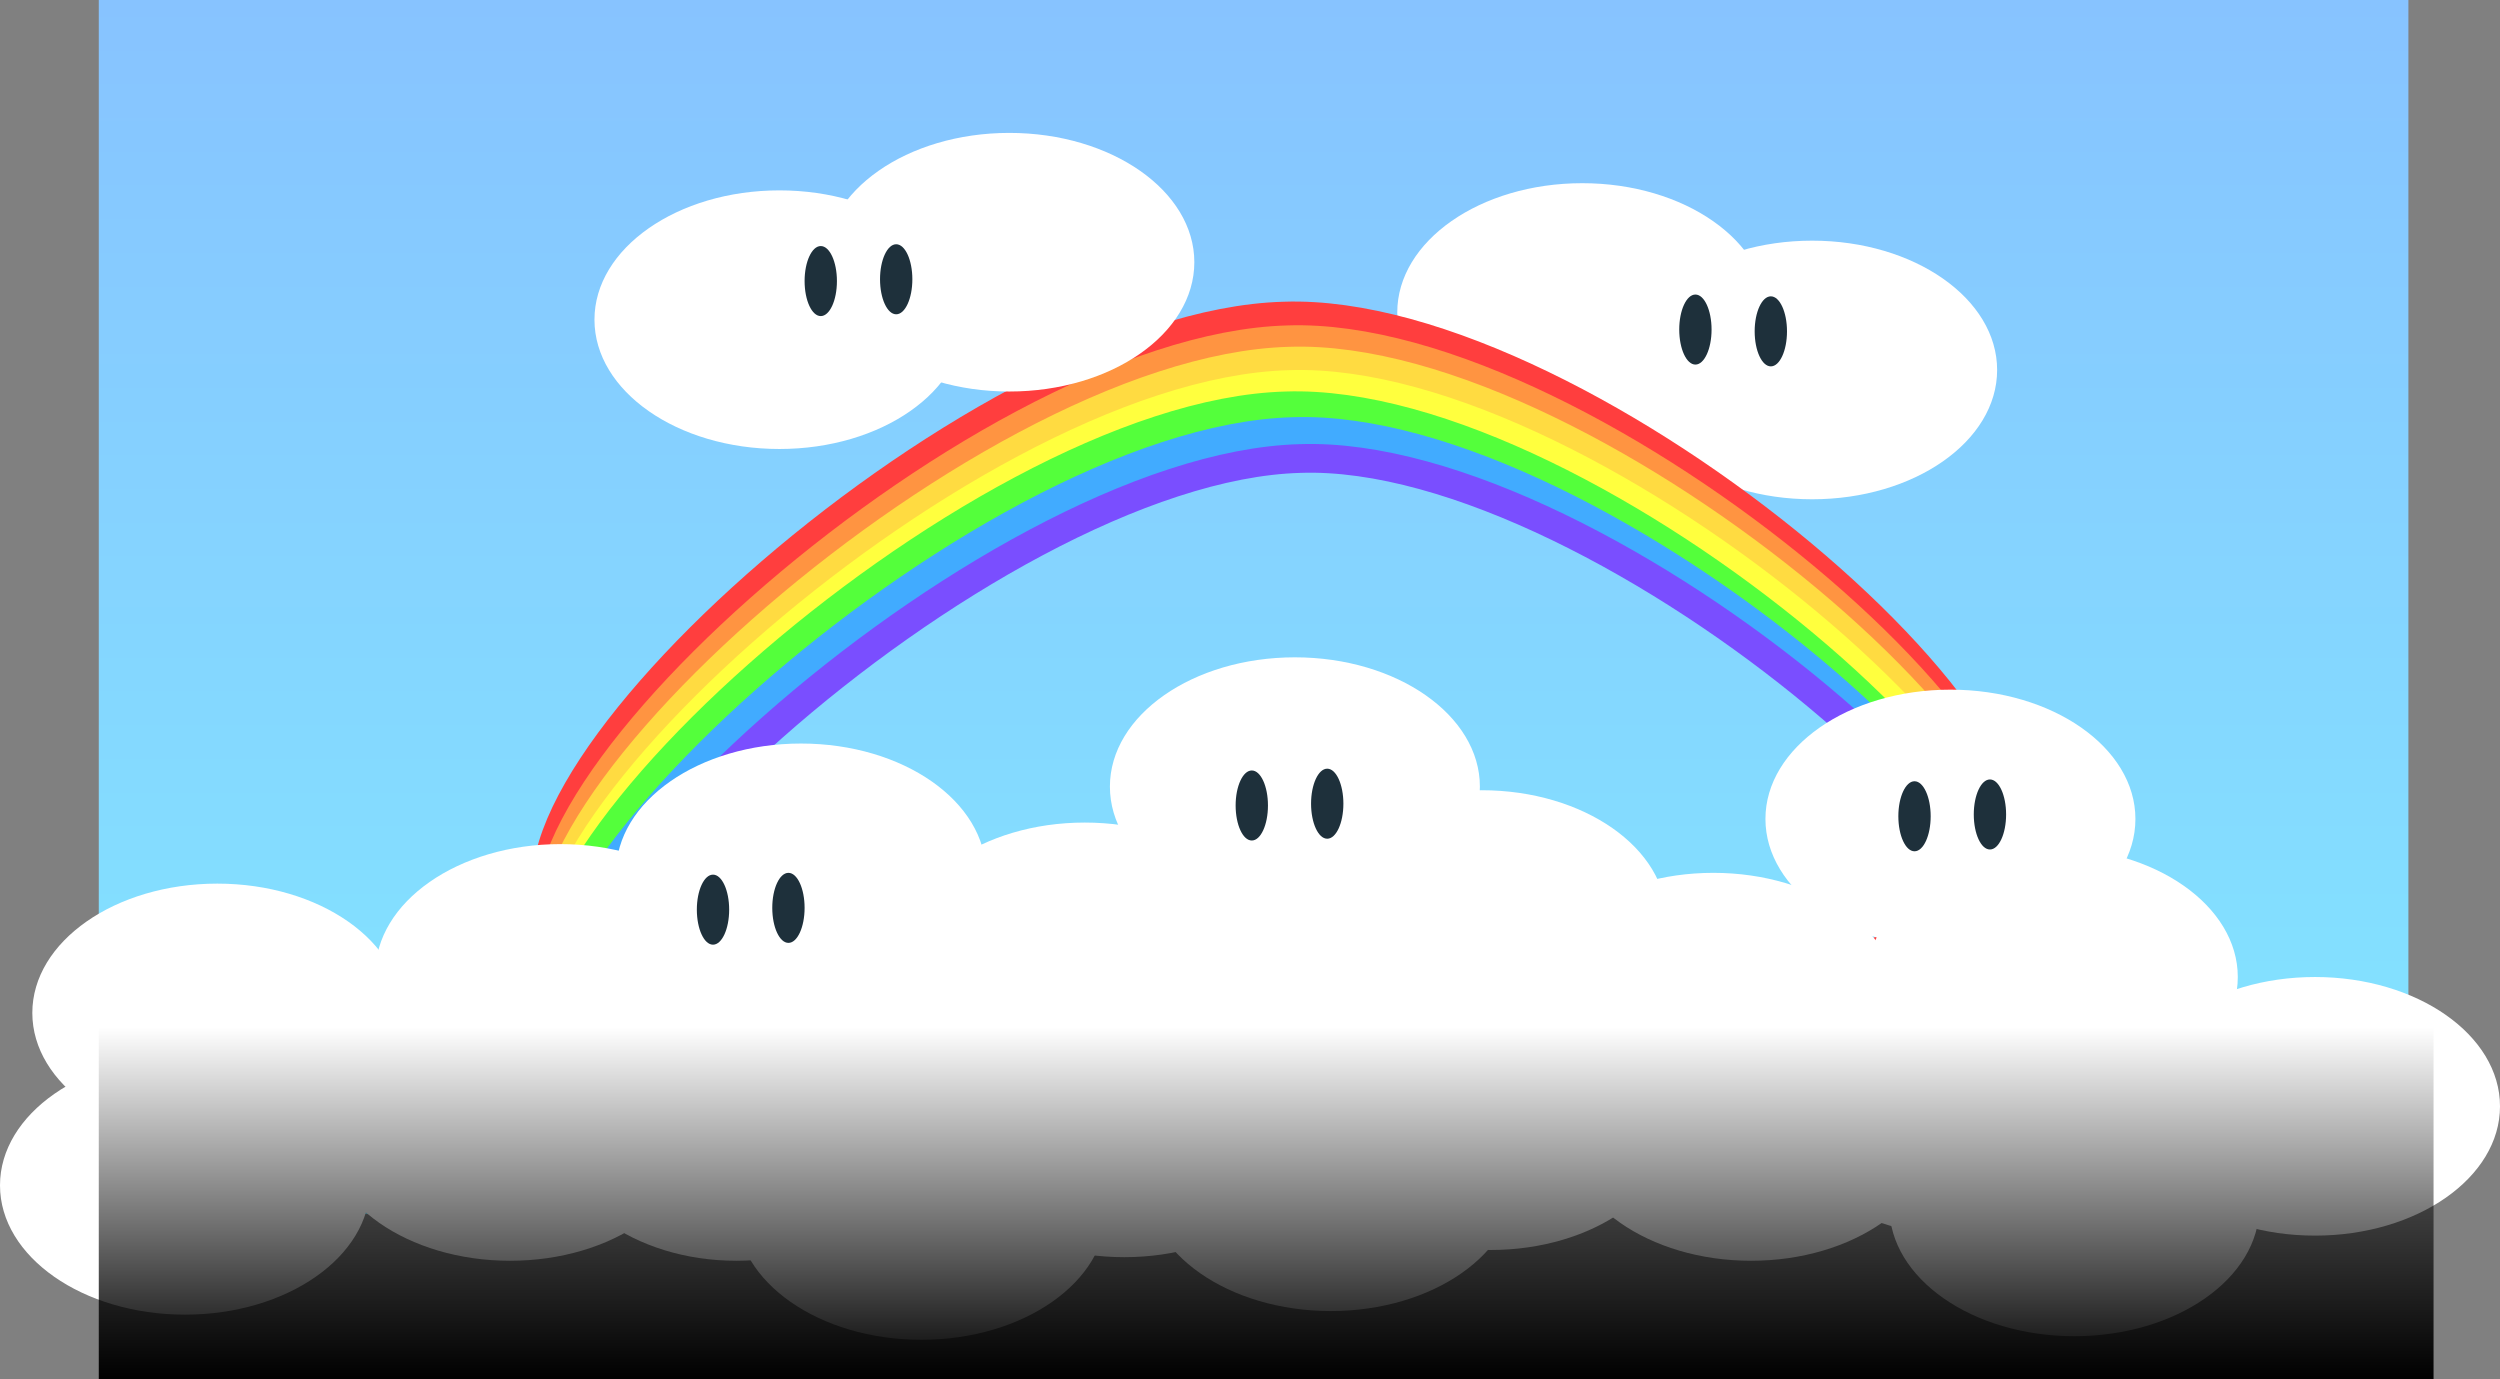 <svg version="1.1" xmlns="http://www.w3.org/2000/svg" xmlns:xlink="http://www.w3.org/1999/xlink" width="696" height="384.004" viewBox="0,0,696,384.004"><rect x="0" y="0" width="696" height="384.004" fill="#808080" stroke="none"/><defs><linearGradient x1="-1.5" y1="-18.002" x2="-1.5" y2="319.998" gradientUnits="userSpaceOnUse" id="color-1"><stop offset="0" stop-color="#87c3ff"/><stop offset="1" stop-color="#82e7ff"/></linearGradient><linearGradient x1="-1.5" y1="268.002" x2="-1.5" y2="366.002" gradientUnits="userSpaceOnUse" id="color-2"><stop offset="0" stop-color="#000000" stop-opacity="0"/><stop offset="1" stop-color="#000000"/></linearGradient></defs><g transform="translate(29,18.002)"><g data-paper-data="{&quot;isPaintingLayer&quot;:true}" fill-rule="nonzero" stroke-linejoin="miter" stroke-miterlimit="10" stroke-dasharray="" stroke-dashoffset="0" style="mix-blend-mode: normal"><path d="M-1.5,-18.002h643v338h-643z" fill="url(#color-1)" stroke="none" stroke-width="1" stroke-linecap="butt"/><path d="M149.406,271.549c9.323,6.517 15.094,15.517 15.094,25.449c0,9.932 -5.771,18.932 -15.094,25.449c-9.323,6.517 -22.198,10.551 -36.406,10.551c-14.208,0 -27.083,-4.034 -36.406,-10.551c-9.323,-6.517 -15.094,-15.517 -15.094,-25.449c0,-9.932 5.771,-18.932 15.094,-25.449c9.323,-6.517 22.198,-10.551 36.406,-10.551c14.208,0 27.083,4.034 36.406,10.551z" fill="#ffffff" stroke="none" stroke-width="1" stroke-linecap="butt"/><g stroke="none" stroke-width="1" stroke-linecap="butt"><path d="M511.906,59.549c9.323,6.517 15.094,15.517 15.094,25.449c0,9.932 -5.771,18.932 -15.094,25.449c-9.323,6.517 -22.198,10.551 -36.406,10.551c-14.208,0 -27.083,-4.034 -36.406,-10.551c-9.323,-6.517 -15.094,-15.517 -15.094,-25.449c0,-9.932 5.771,-18.932 15.094,-25.449c9.323,-6.517 22.198,-10.551 36.406,-10.551c14.208,0 27.083,4.034 36.406,10.551z" fill="#ffffff"/><path d="M447.906,43.549c9.323,6.517 15.094,15.517 15.094,25.449c0,9.932 -5.771,18.932 -15.094,25.449c-9.323,6.517 -22.198,10.551 -36.406,10.551c-14.208,0 -27.083,-4.034 -36.406,-10.551c-9.323,-6.517 -15.094,-15.517 -15.094,-25.449c0,-9.932 5.771,-18.932 15.094,-25.449c9.323,-6.517 22.198,-10.551 36.406,-10.551c14.208,0 27.083,4.034 36.406,10.551z" fill="#ffffff"/><g fill="#1e303b"><path d="M467.181,67.356c0.815,1.765 1.319,4.202 1.319,6.892c0,2.69 -0.504,5.127 -1.319,6.892c-0.814,1.765 -1.939,2.858 -3.181,2.858c-1.242,0 -2.367,-1.093 -3.181,-2.858c-0.815,-1.765 -1.319,-4.202 -1.319,-6.892c0,-2.69 0.504,-5.127 1.319,-6.892c0.814,-1.765 1.939,-2.858 3.181,-2.858c1.242,0 2.367,1.093 3.181,2.858z"/><path d="M446.181,66.856c0.815,1.765 1.319,4.202 1.319,6.892c0,2.69 -0.504,5.127 -1.319,6.892c-0.814,1.765 -1.939,2.858 -3.181,2.858c-1.242,0 -2.367,-1.093 -3.181,-2.858c-0.815,-1.765 -1.319,-4.202 -1.319,-6.892c0,-2.69 0.504,-5.127 1.319,-6.892c0.814,-1.765 1.939,-2.858 3.181,-2.858c1.242,0 2.367,1.093 3.181,2.858z"/></g></g><g fill="none" stroke-width="8" stroke-linecap="round"><path d="M129.5,241.998c-39.056,-32.028 111.504,-169.667 199,-172c84.409,-2.889 234.941,126.469 196,160c-60.912,52.442 -338.865,58.034 -395,12z" stroke="#ff3e3e"/><path d="M130.5,248.598c-39.056,-32.028 111.504,-169.667 199,-172c84.409,-2.889 234.941,126.469 196,160c-60.912,52.442 -338.865,58.034 -395,12z" stroke="#ff9441"/><path d="M131,254.548c-39.056,-32.028 111.504,-169.667 199,-172c84.409,-2.889 234.941,126.469 196,160c-60.912,52.442 -338.865,58.034 -395,12z" stroke="#ffdb41"/><path d="M131,261.048c-39.056,-32.028 111.504,-169.667 199,-172c84.409,-2.889 234.941,126.469 196,160c-60.912,52.442 -338.865,58.034 -395,12z" stroke="#ffff3e"/><path d="M130,266.998c-39.056,-32.028 111.504,-169.667 199,-172c84.409,-2.889 234.941,126.469 196,160c-60.912,52.442 -338.865,58.034 -395,12z" stroke="#54ff3b"/><path d="M132,274.148c-39.056,-32.028 111.504,-169.667 199,-172c84.409,-2.889 234.941,126.469 196,160c-60.912,52.442 -338.865,58.034 -395,12z" stroke="#41abff"/><path d="M134,281.648c-39.056,-32.028 111.504,-169.667 199,-172c84.409,-2.889 234.941,126.469 196,160c-60.912,52.442 -338.865,58.034 -395,12z" stroke="#7a4eff"/></g><path d="M163.406,227.549c9.323,6.517 15.094,15.517 15.094,25.449c0,9.932 -5.771,18.932 -15.094,25.449c-9.323,6.517 -22.198,10.551 -36.406,10.551c-14.208,0 -27.083,-4.034 -36.406,-10.551c-9.323,-6.517 -15.094,-15.517 -15.094,-25.449c0,-9.932 5.771,-18.932 15.094,-25.449c9.323,-6.517 22.198,-10.551 36.406,-10.551c14.208,0 27.083,4.034 36.406,10.551z" fill="#ffffff" stroke="none" stroke-width="1" stroke-linecap="butt"/><path d="M230.406,199.549c9.323,6.517 15.094,15.517 15.094,25.449c0,9.932 -5.771,18.932 -15.094,25.449c-9.323,6.517 -22.198,10.551 -36.406,10.551c-14.208,0 -27.083,-4.034 -36.406,-10.551c-9.323,-6.517 -15.094,-15.517 -15.094,-25.449c0,-9.932 5.771,-18.932 15.094,-25.449c9.323,-6.517 22.198,-10.551 36.406,-10.551c14.208,0 27.083,4.034 36.406,10.551z" fill="#ffffff" stroke="none" stroke-width="1" stroke-linecap="butt"/><path d="M259.406,257.549c9.323,6.517 15.094,15.517 15.094,25.449c0,9.932 -5.771,18.932 -15.094,25.449c-9.323,6.517 -22.198,10.551 -36.406,10.551c-14.208,0 -27.083,-4.034 -36.406,-10.551c-9.323,-6.517 -15.094,-15.517 -15.094,-25.449c0,-9.932 5.771,-18.932 15.094,-25.449c9.323,-6.517 22.198,-10.551 36.406,-10.551c14.208,0 27.083,4.034 36.406,10.551z" fill="#ffffff" stroke="none" stroke-width="1" stroke-linecap="butt"/><path d="M320.406,270.549c9.323,6.517 15.094,15.517 15.094,25.449c0,9.932 -5.771,18.932 -15.094,25.449c-9.323,6.517 -22.198,10.551 -36.406,10.551c-14.208,0 -27.083,-4.034 -36.406,-10.551c-9.323,-6.517 -15.094,-15.517 -15.094,-25.449c0,-9.932 5.771,-18.932 15.094,-25.449c9.323,-6.517 22.198,-10.551 36.406,-10.551c14.208,0 27.083,4.034 36.406,10.551z" fill="#ffffff" stroke="none" stroke-width="1" stroke-linecap="butt"/><path d="M309.406,221.549c9.323,6.517 15.094,15.517 15.094,25.449c0,9.932 -5.771,18.932 -15.094,25.449c-9.323,6.517 -22.198,10.551 -36.406,10.551c-14.208,0 -27.083,-4.034 -36.406,-10.551c-9.323,-6.517 -15.094,-15.517 -15.094,-25.449c0,-9.932 5.771,-18.932 15.094,-25.449c9.323,-6.517 22.198,-10.551 36.406,-10.551c14.208,0 27.083,4.034 36.406,10.551z" fill="#ffffff" stroke="none" stroke-width="1" stroke-linecap="butt"/><path d="M367.906,175.549c9.323,6.517 15.094,15.517 15.094,25.449c0,9.932 -5.771,18.932 -15.094,25.449c-9.323,6.517 -22.198,10.551 -36.406,10.551c-14.208,0 -27.083,-4.034 -36.406,-10.551c-9.323,-6.517 -15.094,-15.517 -15.094,-25.449c0,-9.932 5.771,-18.932 15.094,-25.449c9.323,-6.517 22.198,-10.551 36.406,-10.551c14.208,0 27.083,4.034 36.406,10.551z" fill="#ffffff" stroke="none" stroke-width="1" stroke-linecap="butt"/><path d="M419.906,212.549c9.323,6.517 15.094,15.517 15.094,25.449c0,9.932 -5.771,18.932 -15.094,25.449c-9.323,6.517 -22.198,10.551 -36.406,10.551c-14.208,0 -27.083,-4.034 -36.406,-10.551c-9.323,-6.517 -15.094,-15.517 -15.094,-25.449c0,-9.932 5.771,-18.932 15.094,-25.449c9.323,-6.517 22.198,-10.551 36.406,-10.551c14.208,0 27.083,4.034 36.406,10.551z" fill="#ffffff" stroke="none" stroke-width="1" stroke-linecap="butt"/><path d="M385.906,231.549c9.323,6.517 15.094,15.517 15.094,25.449c0,9.932 -5.771,18.932 -15.094,25.449c-9.323,6.517 -22.198,10.551 -36.406,10.551c-14.208,0 -27.083,-4.034 -36.406,-10.551c-9.323,-6.517 -15.094,-15.517 -15.094,-25.449c0,-9.932 5.771,-18.932 15.094,-25.449c9.323,-6.517 22.198,-10.551 36.406,-10.551c14.208,0 27.083,4.034 36.406,10.551z" fill="#ffffff" stroke="none" stroke-width="1" stroke-linecap="butt"/><path d="M422.406,268.549c9.323,6.517 15.094,15.517 15.094,25.449c0,9.932 -5.771,18.932 -15.094,25.449c-9.323,6.517 -22.198,10.551 -36.406,10.551c-14.208,0 -27.083,-4.034 -36.406,-10.551c-9.323,-6.517 -15.094,-15.517 -15.094,-25.449c0,-9.932 5.771,-18.932 15.094,-25.449c9.323,-6.517 22.198,-10.551 36.406,-10.551c14.208,0 27.083,4.034 36.406,10.551z" fill="#ffffff" stroke="none" stroke-width="1" stroke-linecap="butt"/><path d="M484.406,235.549c9.323,6.517 15.094,15.517 15.094,25.449c0,9.932 -5.771,18.932 -15.094,25.449c-9.323,6.517 -22.198,10.551 -36.406,10.551c-14.208,0 -27.083,-4.034 -36.406,-10.551c-9.323,-6.517 -15.094,-15.517 -15.094,-25.449c0,-9.932 5.771,-18.932 15.094,-25.449c9.323,-6.517 22.198,-10.551 36.406,-10.551c14.208,0 27.083,4.034 36.406,10.551z" fill="#ffffff" stroke="none" stroke-width="1" stroke-linecap="butt"/><path d="M578.906,228.549c9.323,6.517 15.094,15.517 15.094,25.449c0,9.932 -5.771,18.932 -15.094,25.449c-9.323,6.517 -22.198,10.551 -36.406,10.551c-14.208,0 -27.083,-4.034 -36.406,-10.551c-9.323,-6.517 -15.094,-15.517 -15.094,-25.449c0,-9.932 5.771,-18.932 15.094,-25.449c9.323,-6.517 22.198,-10.551 36.406,-10.551c14.208,0 27.083,4.034 36.406,10.551z" fill="#ffffff" stroke="none" stroke-width="1" stroke-linecap="butt"/><path d="M553.406,264.549c9.323,6.517 15.094,15.517 15.094,25.449c0,9.932 -5.771,18.932 -15.094,25.449c-9.323,6.517 -22.198,10.551 -36.406,10.551c-14.208,0 -27.083,-4.034 -36.406,-10.551c-9.323,-6.517 -15.094,-15.517 -15.094,-25.449c0,-9.932 5.771,-18.932 15.094,-25.449c9.323,-6.517 22.198,-10.551 36.406,-10.551c14.208,0 27.083,4.034 36.406,10.551z" fill="#ffffff" stroke="none" stroke-width="1" stroke-linecap="butt"/><path d="M494.906,271.549c9.323,6.517 15.094,15.517 15.094,25.449c0,9.932 -5.771,18.932 -15.094,25.449c-9.323,6.517 -22.198,10.551 -36.406,10.551c-14.208,0 -27.083,-4.034 -36.406,-10.551c-9.323,-6.517 -15.094,-15.517 -15.094,-25.449c0,-9.932 5.771,-18.932 15.094,-25.449c9.323,-6.517 22.198,-10.551 36.406,-10.551c14.208,0 27.083,4.034 36.406,10.551z" fill="#ffffff" stroke="none" stroke-width="1" stroke-linecap="butt"/><path d="M377.906,285.549c9.323,6.517 15.094,15.517 15.094,25.449c0,9.932 -5.771,18.932 -15.094,25.449c-9.323,6.517 -22.198,10.551 -36.406,10.551c-14.208,0 -27.083,-4.034 -36.406,-10.551c-9.323,-6.517 -15.094,-15.517 -15.094,-25.449c0,-9.932 5.771,-18.932 15.094,-25.449c9.323,-6.517 22.198,-10.551 36.406,-10.551c14.208,0 27.083,4.034 36.406,10.551z" fill="#ffffff" stroke="none" stroke-width="1" stroke-linecap="butt"/><path d="M263.906,293.549c9.323,6.517 15.094,15.517 15.094,25.449c0,9.932 -5.771,18.932 -15.094,25.449c-9.323,6.517 -22.198,10.551 -36.406,10.551c-14.208,0 -27.083,-4.034 -36.406,-10.551c-9.323,-6.517 -15.094,-15.517 -15.094,-25.449c0,-9.932 5.771,-18.932 15.094,-25.449c9.323,-6.517 22.198,-10.551 36.406,-10.551c14.208,0 27.083,4.034 36.406,10.551z" fill="#ffffff" stroke="none" stroke-width="1" stroke-linecap="butt"/><path d="M584.906,292.549c9.323,6.517 15.094,15.517 15.094,25.449c0,9.932 -5.771,18.932 -15.094,25.449c-9.323,6.517 -22.198,10.551 -36.406,10.551c-14.208,0 -27.083,-4.034 -36.406,-10.551c-9.323,-6.517 -15.094,-15.517 -15.094,-25.449c0,-9.932 5.771,-18.932 15.094,-25.449c9.323,-6.517 22.198,-10.551 36.406,-10.551c14.208,0 27.083,4.034 36.406,10.551z" fill="#ffffff" stroke="none" stroke-width="1" stroke-linecap="butt"/><g fill="#1e303b" stroke="none" stroke-width="1" stroke-linecap="butt"><path d="M169.5,225.498c1.242,0 2.367,1.093 3.181,2.858c0.815,1.765 1.319,4.202 1.319,6.892c0,2.69 -0.504,5.127 -1.319,6.892c-0.814,1.765 -1.939,2.858 -3.181,2.858c-1.242,0 -2.367,-1.093 -3.181,-2.858c-0.815,-1.765 -1.319,-4.202 -1.319,-6.892c0,-2.69 0.504,-5.127 1.319,-6.892c0.814,-1.765 1.939,-2.858 3.181,-2.858z"/><path d="M190.5,224.998c1.242,0 2.367,1.093 3.181,2.858c0.815,1.765 1.319,4.202 1.319,6.892c0,2.69 -0.504,5.127 -1.319,6.892c-0.814,1.765 -1.939,2.858 -3.181,2.858c-1.242,0 -2.367,-1.093 -3.181,-2.858c-0.815,-1.765 -1.319,-4.202 -1.319,-6.892c0,-2.69 0.504,-5.127 1.319,-6.892c0.814,-1.765 1.939,-2.858 3.181,-2.858z"/></g><g fill="#1e303b" stroke="none" stroke-width="1" stroke-linecap="butt"><path d="M319.5,196.498c1.242,0 2.367,1.093 3.181,2.858c0.815,1.765 1.319,4.202 1.319,6.892c0,2.69 -0.504,5.127 -1.319,6.892c-0.814,1.765 -1.939,2.858 -3.181,2.858c-1.242,0 -2.367,-1.093 -3.181,-2.858c-0.815,-1.765 -1.319,-4.202 -1.319,-6.892c0,-2.69 0.504,-5.127 1.319,-6.892c0.814,-1.765 1.939,-2.858 3.181,-2.858z"/><path d="M340.5,195.998c1.242,0 2.367,1.093 3.181,2.858c0.815,1.765 1.319,4.202 1.319,6.892c0,2.69 -0.504,5.127 -1.319,6.892c-0.814,1.765 -1.939,2.858 -3.181,2.858c-1.242,0 -2.367,-1.093 -3.181,-2.858c-0.815,-1.765 -1.319,-4.202 -1.319,-6.892c0,-2.69 0.504,-5.127 1.319,-6.892c0.814,-1.765 1.939,-2.858 3.181,-2.858z"/></g><g stroke="none" stroke-width="1" stroke-linecap="butt"><path d="M188,34.998c14.208,0 27.083,4.034 36.406,10.551c9.323,6.517 15.094,15.517 15.094,25.449c0,9.932 -5.771,18.932 -15.094,25.449c-9.323,6.517 -22.198,10.551 -36.406,10.551c-14.208,0 -27.083,-4.034 -36.406,-10.551c-9.323,-6.517 -15.094,-15.517 -15.094,-25.449c0,-9.932 5.771,-18.932 15.094,-25.449c9.323,-6.517 22.198,-10.551 36.406,-10.551z" fill="#ffffff"/><path d="M252,18.998c14.208,0 27.083,4.034 36.406,10.551c9.323,6.517 15.094,15.517 15.094,25.449c0,9.932 -5.771,18.932 -15.094,25.449c-9.323,6.517 -22.198,10.551 -36.406,10.551c-14.208,0 -27.083,-4.034 -36.406,-10.551c-9.323,-6.517 -15.094,-15.517 -15.094,-25.449c0,-9.932 5.771,-18.932 15.094,-25.449c9.323,-6.517 22.198,-10.551 36.406,-10.551z" fill="#ffffff"/><g fill="#1e303b"><path d="M199.5,50.498c1.242,0 2.367,1.093 3.181,2.858c0.815,1.765 1.319,4.202 1.319,6.892c0,2.69 -0.504,5.127 -1.319,6.892c-0.814,1.765 -1.939,2.858 -3.181,2.858c-1.242,0 -2.367,-1.093 -3.181,-2.858c-0.815,-1.765 -1.319,-4.202 -1.319,-6.892c0,-2.69 0.504,-5.127 1.319,-6.892c0.814,-1.765 1.939,-2.858 3.181,-2.858z"/><path d="M220.5,49.998c1.242,0 2.367,1.093 3.181,2.858c0.815,1.765 1.319,4.202 1.319,6.892c0,2.69 -0.504,5.127 -1.319,6.892c-0.814,1.765 -1.939,2.858 -3.181,2.858c-1.242,0 -2.367,-1.093 -3.181,-2.858c-0.815,-1.765 -1.319,-4.202 -1.319,-6.892c0,-2.69 0.504,-5.127 1.319,-6.892c0.814,-1.765 1.939,-2.858 3.181,-2.858z"/></g></g><path d="M550.406,184.549c9.323,6.517 15.094,15.517 15.094,25.449c0,9.932 -5.771,18.932 -15.094,25.449c-9.323,6.517 -22.198,10.551 -36.406,10.551c-14.208,0 -27.083,-4.034 -36.406,-10.551c-9.323,-6.517 -15.094,-15.517 -15.094,-25.449c0,-9.932 5.771,-18.932 15.094,-25.449c9.323,-6.517 22.198,-10.551 36.406,-10.551c14.208,0 27.083,4.034 36.406,10.551z" fill="#ffffff" stroke="none" stroke-width="1" stroke-linecap="butt"/><g fill="#1e303b" stroke="none" stroke-width="1" stroke-linecap="butt"><path d="M504,199.498c1.242,0 2.367,1.093 3.181,2.858c0.815,1.765 1.319,4.202 1.319,6.892c0,2.69 -0.504,5.127 -1.319,6.892c-0.814,1.765 -1.939,2.858 -3.181,2.858c-1.242,0 -2.367,-1.093 -3.181,-2.858c-0.815,-1.765 -1.319,-4.202 -1.319,-6.892c0,-2.69 0.504,-5.127 1.319,-6.892c0.814,-1.765 1.939,-2.858 3.181,-2.858z"/><path d="M525,198.998c1.242,0 2.367,1.093 3.181,2.858c0.815,1.765 1.319,4.202 1.319,6.892c0,2.69 -0.504,5.127 -1.319,6.892c-0.814,1.765 -1.939,2.858 -3.181,2.858c-1.242,0 -2.367,-1.093 -3.181,-2.858c-0.815,-1.765 -1.319,-4.202 -1.319,-6.892c0,-2.69 0.504,-5.127 1.319,-6.892c0.814,-1.765 1.939,-2.858 3.181,-2.858z"/></g><path d="M212.406,268.988c9.323,6.789 15.094,16.164 15.094,26.509c0,10.346 -5.771,19.721 -15.094,26.509c-9.323,6.789 -22.198,10.991 -36.406,10.991c-14.208,0 -27.083,-4.202 -36.406,-10.991c-9.323,-6.789 -15.094,-16.164 -15.094,-26.509c0,-10.346 5.771,-19.721 15.094,-26.509c9.323,-6.789 22.198,-10.991 36.406,-10.991c14.208,0 27.083,4.202 36.406,10.991z" fill="#ffffff" stroke="none" stroke-width="1" stroke-linecap="butt"/><path d="M651.906,264.549c9.323,6.517 15.094,15.517 15.094,25.449c0,9.932 -5.771,18.932 -15.094,25.449c-9.323,6.517 -22.198,10.551 -36.406,10.551c-14.208,0 -27.083,-4.034 -36.406,-10.551c-9.323,-6.517 -15.094,-15.517 -15.094,-25.449c0,-9.932 5.771,-18.932 15.094,-25.449c9.323,-6.517 22.198,-10.551 36.406,-10.551c14.208,0 27.083,4.034 36.406,10.551z" fill="#ffffff" stroke="none" stroke-width="1" stroke-linecap="butt"/><path d="M67.906,238.549c9.323,6.517 15.094,15.517 15.094,25.449c0,9.932 -5.771,18.932 -15.094,25.449c-9.323,6.517 -22.198,10.551 -36.406,10.551c-14.208,0 -27.083,-4.034 -36.406,-10.551c-9.323,-6.517 -15.094,-15.517 -15.094,-25.449c0,-9.932 5.771,-18.932 15.094,-25.449c9.323,-6.517 22.198,-10.551 36.406,-10.551c14.208,0 27.083,4.034 36.406,10.551z" fill="#ffffff" stroke="none" stroke-width="1" stroke-linecap="butt"/><path d="M58.906,286.549c9.323,6.517 15.094,15.517 15.094,25.449c0,9.932 -5.771,18.932 -15.094,25.449c-9.323,6.517 -22.198,10.551 -36.406,10.551c-14.208,0 -27.083,-4.034 -36.406,-10.551c-9.323,-6.517 -15.094,-15.517 -15.094,-25.449c0,-9.932 5.771,-18.932 15.094,-25.449c9.323,-6.517 22.198,-10.551 36.406,-10.551c14.208,0 27.083,4.034 36.406,10.551z" fill="#ffffff" stroke="none" stroke-width="1" stroke-linecap="butt"/><path d="M-1.5,268.002h650v98h-650z" fill="url(#color-2)" stroke="none" stroke-width="1.228" stroke-linecap="butt"/></g></g></svg>